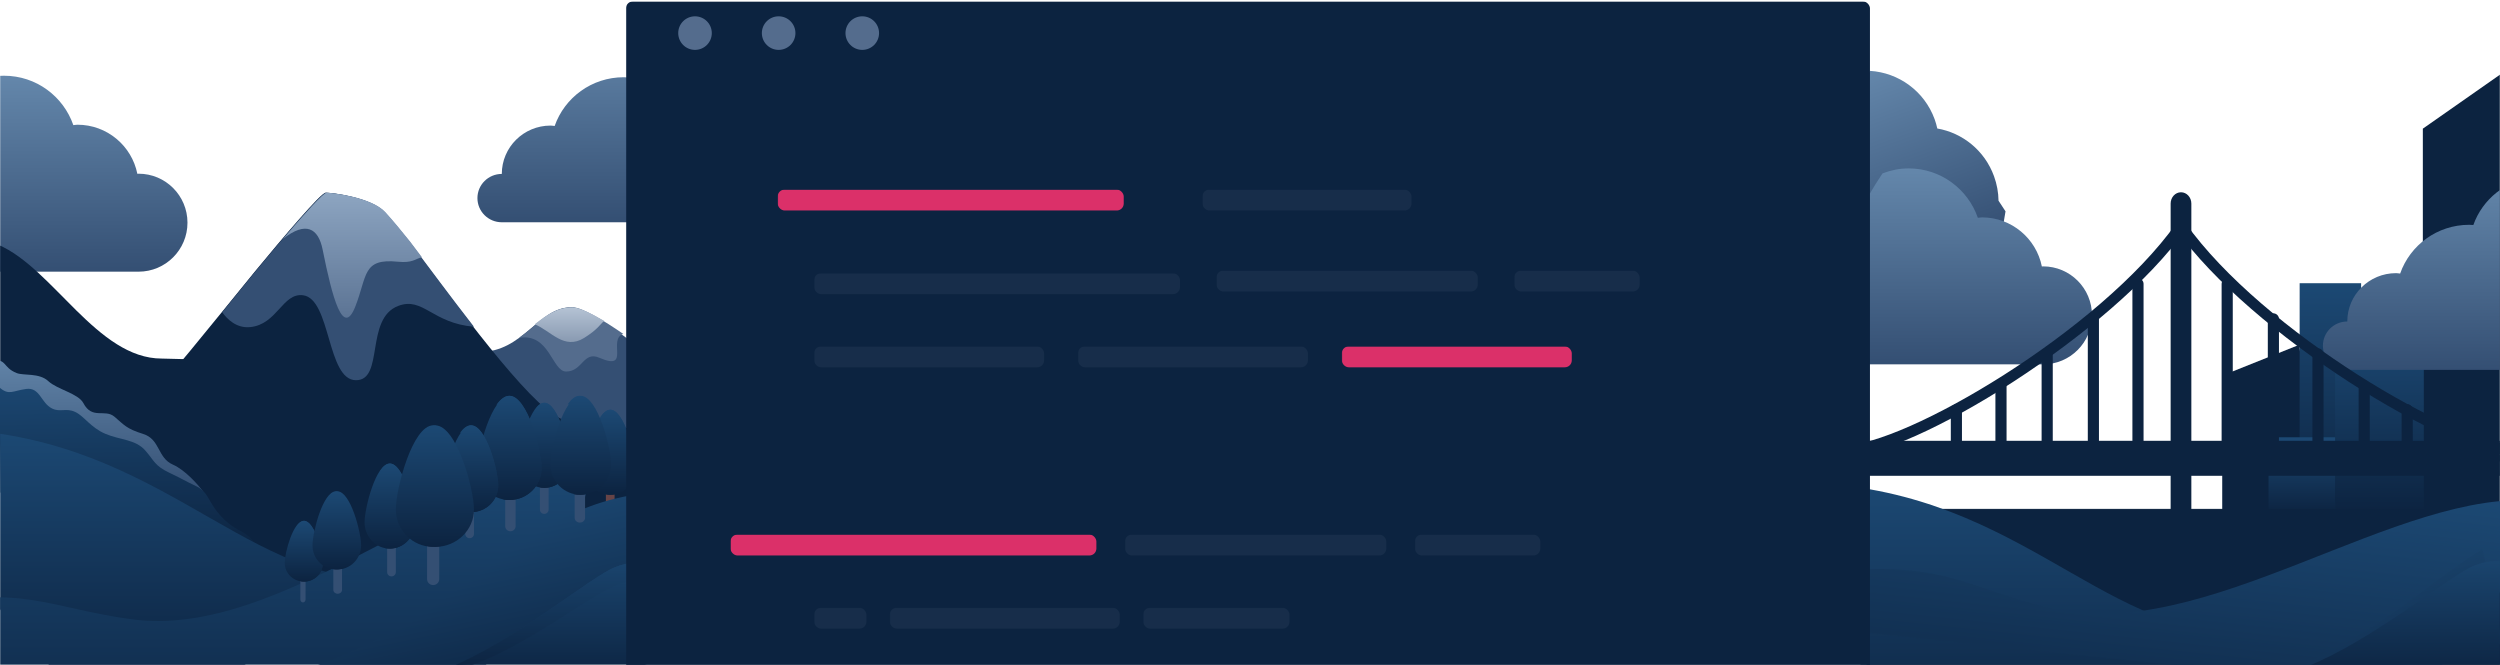 <?xml version="1.0" encoding="UTF-8"?>
<svg width="1440px" height="383px" viewBox="0 0 1440 383" version="1.1" xmlns="http://www.w3.org/2000/svg" xmlns:xlink="http://www.w3.org/1999/xlink">
    <!-- Generator: Sketch 48.2 (47327) - http://www.bohemiancoding.com/sketch -->
    <title>1440x384-hero-landscape</title>
    <desc>Created with Sketch.</desc>
    <defs>
        <rect id="path-1" x="0" y="0" width="1440" height="383"></rect>
        <linearGradient x1="50%" y1="0%" x2="50%" y2="100%" id="linearGradient-3">
            <stop stop-color="#1C4974" offset="0%"></stop>
            <stop stop-color="#0C2340" offset="100%"></stop>
        </linearGradient>
        <linearGradient x1="50%" y1="0%" x2="50%" y2="100%" id="linearGradient-4">
            <stop stop-color="#6487AB" offset="0%"></stop>
            <stop stop-color="#344F73" offset="100%"></stop>
        </linearGradient>
        <linearGradient x1="50%" y1="0%" x2="50%" y2="100%" id="linearGradient-5">
            <stop stop-color="#8DA5C1" offset="0%"></stop>
            <stop stop-color="#546C8D" offset="100%"></stop>
        </linearGradient>
        <linearGradient x1="50%" y1="0%" x2="50%" y2="100%" id="linearGradient-6">
            <stop stop-color="#B5C3D4" offset="0%"></stop>
            <stop stop-color="#7E90A9" offset="100%"></stop>
        </linearGradient>
    </defs>
    <g id="Artboard-2" stroke="none" stroke-width="1" fill="none" fill-rule="evenodd" transform="translate(0, -517)">
        <g id="1440x384-hero-landscape" transform="translate(0, 517)">
            <mask id="mask-2" fill="white">
                <use xlink:href="#path-1"></use>
            </mask>
            <g id="Rectangle-3"></g>
            <polyline id="Shape" fill="#0C2340" mask="url(#mask-2)" points="1280 296.333 1333.333 296.333 1324.444 198.556 1280 216.333 1280 296.333"></polyline>
            <rect id="Rectangle-path" fill="url(#linearGradient-3)" mask="url(#mask-2)" x="1324.444" y="163" width="35.556" height="133.333"></rect>
            <polygon id="Shape" fill="#0C2340" mask="url(#mask-2)" points="1395.556 74.111 1395.556 296.333 1440 296.333 1440 97.444 1440 43"></polygon>
            <polyline id="Shape" fill="url(#linearGradient-3)" mask="url(#mask-2)" points="1360 296.333 1360 251.889 1306.667 251.889 1306.667 296.333"></polyline>
            <polyline id="Shape" fill="url(#linearGradient-3)" mask="url(#mask-2)" points="1396.111 296.333 1396.111 189.667 1345 189.667 1345 296.333"></polyline>
            <path d="M79.819,100.051 C79.578,100.051 79.356,100.116 79.116,100.121 C75.88,83.989 61.667,71.835 44.609,71.835 C43.797,71.835 43.039,72.02 42.241,72.074 C36.503,55.522 20.837,43.62 2.358,43.62 C-2.954,43.62 -7.989,44.702 -12.672,46.495 C-33.946,78.076 -46.752,115.821 -48,156.482 L79.82,156.482 C95.376,156.482 107.987,143.849 107.987,128.266 C107.987,112.683 95.376,100.051 79.819,100.051 Z" id="Shape-Copy-7" fill="url(#linearGradient-4)" mask="url(#mask-2)"></path>
            <path d="M-0.976,141 C-6.684,154.016 -10.968,167.789 -13.657,182.132 C-13.903,189.066 -14,195.66 -14,201.078 C-14,218.512 -11.454,235.381 -6.778,251.425 C27.918,253.18 82.838,253.183 82.838,253.183 L113,207.033 L93.157,206.535 C55.962,206.535 30.542,154.469 -0.976,141 Z" id="Shape" fill="#0C2340" mask="url(#mask-2)"></path>
            <path d="M329.031,177 C309.73,177 301.766,202.777 276,202.777 L284.432,262.766 C284.432,262.766 350.486,268.367 356.108,269.831 C359.291,270.66 366.526,268.286 372.208,266.069 C377.26,249.28 380,231.472 380,213.012 C380,211.714 379.93,210.435 379.903,209.144 C378.86,208.301 340.03,177 329.031,177 Z" id="Shape" fill="#344F73" mask="url(#mask-2)"></path>
            <path d="M257.076,357 L352.961,306.845 C364.004,288.669 371.905,268.373 376,246.724 L376,246.724 C376,246.724 337.991,247.784 322.842,241.069 C304.215,232.812 261.994,174.378 235.587,139.298 C230.677,133.103 225.913,127.351 221.375,122.31 C213.544,113.611 190.676,111 187.552,111 C184.846,111 162.934,136.861 146.94,156.244 C122.829,185.78 94.441,221.375 80.447,235.414 L57,283.483 L257.076,357 Z" id="Shape" fill="#0C2340" mask="url(#mask-2)"></path>
            <path d="M358,287.825 C330.264,287.825 302.73,291.993 270.091,264.2 C257.398,253.392 244.847,243 234.128,256.047 C227.429,264.2 215.019,291.142 199.575,279.798 C184.131,268.454 177.626,233.394 162.907,233.004 C150.92,232.687 141.047,250.263 132.217,240.567 C126.404,234.184 73,271.645 73,271.645 C73,271.645 127.649,320.433 135.406,319.967 C143.163,319.502 188.929,326.53 188.929,326.53 C188.929,326.53 205.163,345.756 213.501,342.663 C221.839,339.571 242.212,346.02 253.892,340.816 C265.571,335.612 321.277,312.412 322.479,309.576 C323.682,306.74 358,287.825 358,287.825 Z" id="Shape" fill="#0C2340" mask="url(#mask-2)"></path>
            <path d="M99.114,268.549 C90.192,264.46 92.133,253.815 82.26,250.571 C72.604,247.399 71.375,245.107 65.932,240.349 C60.49,235.59 53.095,241.981 48.2,232.241 C45.366,226.6 33.278,224.134 28.186,219.199 C23.095,214.264 14.006,215.896 10.103,214.264 C1.676,210.739 5.012,205.627 -4.995,206.685 C-11.995,207.424 -15.715,201.788 -20.951,200 C-22.5,207.979 -23.536,216.142 -24,224.459 L19.935,248.456 C19.935,248.456 62.772,262.38 65.932,263.614 C69.092,264.848 117.396,285.797 115.969,283.876 C113.422,280.446 106.224,271.809 99.114,268.549 Z" id="Shape" fill="url(#linearGradient-4)" mask="url(#mask-2)" transform="translate(46, 242) rotate(-1) translate(-46, -242) "></path>
            <path d="M138.794,307.681 C136.16,306.368 130.028,303.059 124.664,295.957 C119.299,288.855 119.253,284.199 112.902,281.024 C105.761,277.454 105.845,277.144 97.377,272.911 C88.909,268.678 88.909,265.856 83.793,259.86 C78.18,253.281 69.468,253.642 61,249.88 C52.532,246.118 48.948,239.431 43.745,236.932 C38.543,234.432 35.277,237.166 30.572,234.769 C24.197,231.518 23.823,222.292 15.867,223.233 C7.91,224.173 5.929,226.981 0.463,222.116 C-8.652,214.003 -12.886,219.118 -23.023,216 C-23.663,222.185 -24,228.461 -24,234.815 C-24,250.06 -22.09,264.856 -18.532,278.996 C-10.493,280.565 -1.684,282.235 7.09,284.199 C34.416,290.313 106.316,312.888 131.72,317.121 C157.125,321.354 141.428,308.994 138.794,307.681 Z" id="Shape" fill="url(#linearGradient-3)" mask="url(#mask-2)" transform="translate(61, 267) rotate(-1) translate(-61, -267) "></path>
            <path d="M-38,247 C-32.982,307.799 -2.012,361.208 43.838,396.067 L119.145,396.067 L222,334.039 C136.459,334.039 88.777,247.36 -38,247 Z" id="Shape" fill="url(#linearGradient-3)" mask="url(#mask-2)"></path>
            <path d="M129.379,444.321 C234.558,444.321 322.083,368.824 341,269 C261.332,269.024 163.879,368.867 75.514,356.66 C26.699,349.917 14.075,336.403 -49,349.583 C-10.246,406.754 55.182,444.321 129.379,444.321 Z" id="Shape" fill="url(#linearGradient-3)" mask="url(#mask-2)"></path>
            <path d="M174.5,347 C173.671,347 173,346.229 173,345.277 L173,326.723 C173,325.771 173.671,325 174.5,325 C175.329,325 176,325.771 176,326.723 L176,345.277 C176,346.229 175.329,347 174.5,347 Z" id="Shape" fill="#344F73" mask="url(#mask-2)"></path>
            <path d="M186,324.231 C186,330.178 181.075,335 175,335 C168.925,335 164,330.178 164,324.231 C164,318.283 168.925,300 175,300 C181.075,300 186,318.283 186,324.231 Z" id="Shape" fill="url(#linearGradient-3)" mask="url(#mask-2)"></path>
            <path d="M175.214,300 C173.719,300 172.295,301.154 171,302.974 L171,302.974 C176.452,302.974 180.873,319.708 180.873,325.151 C180.873,329.886 177.525,333.834 173.066,334.784 C173.761,334.924 174.478,335 175.213,335 C181.171,335 186,330.178 186,324.231 C186.001,318.283 181.172,300 175.214,300 Z" id="Shape" fill="url(#linearGradient-3)" mask="url(#mask-2)"></path>
            <path d="M313.5,296 C312.119,296 311,294.913 311,293.573 L311,267.427 C311,266.087 312.118,265 313.5,265 C314.881,265 316,266.087 316,267.427 L316,293.573 C316,294.913 314.882,296 313.5,296 Z" id="Shape" fill="#344F73" mask="url(#mask-2)"></path>
            <path d="M328,265.923 C328,274.25 321.508,281 313.5,281 C305.491,281 299,274.25 299,265.923 C299,257.597 305.492,232 313.5,232 C321.508,232 328,257.597 328,265.923 Z" id="Shape" fill="url(#linearGradient-3)" mask="url(#mask-2)"></path>
            <path d="M313.619,232 C311.625,232 309.726,233.616 308,236.164 L308.001,236.164 C315.27,236.164 321.163,259.591 321.163,267.212 C321.163,273.842 316.701,279.369 310.755,280.698 C311.681,280.894 312.637,281 313.619,281 C321.561,281 328,274.25 328,265.923 C328,257.597 321.561,232 313.619,232 Z" id="Shape" fill="url(#linearGradient-3)" mask="url(#mask-2)"></path>
            <path d="M351.5,300 C350.119,300 349,298.913 349,297.573 L349,271.427 C349,270.087 350.118,269 351.5,269 C352.882,269 354,270.087 354,271.427 L354,297.573 C354,298.913 352.881,300 351.5,300 Z" id="Shape" fill="#674447" mask="url(#mask-2)"></path>
            <path d="M366,269.923 C366,278.25 359.508,285 351.5,285 C343.491,285 337,278.25 337,269.923 C337,261.597 343.492,236 351.5,236 C359.508,236 366,261.597 366,269.923 Z" id="Shape" fill="url(#linearGradient-3)" mask="url(#mask-2)"></path>
            <path d="M351.619,236 C349.625,236 347.726,237.616 346,240.164 L346.001,240.164 C353.27,240.164 359.163,263.591 359.163,271.212 C359.163,277.842 354.701,283.369 348.755,284.698 C349.681,284.894 350.637,285 351.619,285 C359.561,285 366,278.25 366,269.923 C366,261.596 359.561,236 351.619,236 Z" id="Shape" fill="url(#linearGradient-3)" mask="url(#mask-2)"></path>
            <path d="M225.5,332 C224.119,332 223,330.913 223,329.573 L223,303.427 C223,302.087 224.118,301 225.5,301 C226.882,301 228,302.087 228,303.427 L228,329.573 C228,330.913 226.881,332 225.5,332 Z" id="Shape" fill="#344F73" mask="url(#mask-2)"></path>
            <path d="M239,300.923 C239,309.25 232.508,316 224.5,316 C216.492,316 210,309.25 210,300.923 C210,292.596 216.492,267 224.5,267 C232.509,267 239,292.596 239,300.923 Z" id="Shape" fill="url(#linearGradient-3)" mask="url(#mask-2)"></path>
            <path d="M224.619,267 C222.625,267 220.726,268.616 219,271.164 L219.001,271.164 C226.27,271.164 232.163,294.591 232.163,302.212 C232.163,308.842 227.701,314.369 221.755,315.698 C222.681,315.893 223.637,316 224.619,316 C232.561,316 239,309.25 239,300.923 C239,292.597 232.561,267 224.619,267 Z" id="Shape" fill="url(#linearGradient-3)" mask="url(#mask-2)"></path>
            <path d="M194.5,342 C193.119,342 192,341.019 192,339.808 L192,316.192 C192,314.981 193.118,314 194.5,314 C195.882,314 197,314.981 197,316.192 L197,339.808 C197,341.018 195.882,342 194.5,342 Z" id="Shape" fill="#344F73" mask="url(#mask-2)"></path>
            <path d="M207,314.154 C207,321.801 200.956,328 193.5,328 C186.044,328 180,321.801 180,314.154 C180,306.507 186.044,283 193.5,283 C200.956,283 207,306.507 207,314.154 Z" id="Shape" fill="url(#linearGradient-3)" mask="url(#mask-2)"></path>
            <path d="M194.337,283 C192.444,283 190.64,284.484 189,286.824 L189.001,286.824 C195.906,286.824 201.505,308.339 201.505,315.338 C201.505,321.426 197.265,326.502 191.618,327.722 C192.497,327.902 193.406,328 194.338,328 C201.883,328 208,321.801 208,314.154 C207.999,306.507 201.883,283 194.337,283 Z" id="Shape" fill="url(#linearGradient-3)" mask="url(#mask-2)"></path>
            <path d="M401.785,310.639 C302.122,291.668 281.019,369.482 124.785,369.502 C156.044,395.781 196.276,411.659 240.241,411.659 C311.163,411.659 372.455,370.47 401.785,310.639 Z" id="Shape" fill="url(#linearGradient-3)" mask="url(#mask-2)" transform="translate(263.285, 359.659) rotate(-12) translate(-263.285, -359.659) "></path>
            <path d="M236.114,139.444 C231.179,133.217 226.39,127.435 221.828,122.368 C213.958,113.625 190.972,111 187.833,111 C185.112,111 163.088,136.994 147.012,156.476 C140.85,164.025 134.41,171.967 128,179.849 C130.771,183.728 136.134,189.192 144.073,188.415 C159.698,186.886 162.746,168.536 174.559,170.064 C190.652,172.147 188.209,219 205.047,219 C221.433,219 210.069,183.467 229.436,176.181 C243.701,170.814 248.961,186.201 273,188.199 C259.851,171.336 246.715,153.526 236.114,139.444 Z" id="Shape" fill="#344F73" mask="url(#mask-2)"></path>
            <path d="M243,148.126 C240.665,145.023 238.391,142.003 236.244,139.167 C231.33,133.001 226.56,127.275 222.018,122.258 C214.181,113.599 191.291,111 188.165,111 C186.277,111 175.05,123.507 163,137.616 C176.175,127.183 183.363,131.476 185.813,143.679 C191.472,171.863 197.568,194.495 204.621,176.671 C211.674,158.846 208.574,148.638 229.262,150.754 C237.428,151.59 239.11,149.204 243,148.126 Z" id="Shape" fill="url(#linearGradient-5)" mask="url(#mask-2)"></path>
            <path d="M359,192.325 C347.728,184.588 335.27,177 329.749,177 C317.402,177 309.636,187.138 299,194.585 L299.008,194.59 C316.637,191.66 317.924,214 326.089,214 C335.644,214 335.905,202.019 345.274,206.087 C363.498,214 349.771,195.5 359,192.325 Z" id="Shape" fill="#546C8D" mask="url(#mask-2)"></path>
            <path d="M348,184.829 C340.348,180.364 333.353,177 329.576,177 C321.02,177 314.628,181.588 308,186.778 C317.43,190.628 324.91,201.846 336.49,194.634 C344.164,189.856 345.557,186.942 348,184.829 Z" id="Shape" fill="url(#linearGradient-6)" mask="url(#mask-2)"></path>
            <path d="M294,306 C292.343,306 291,304.703 291,303.103 L291,271.897 C291,270.297 292.342,269 294,269 C295.658,269 297,270.297 297,271.897 L297,303.103 C296.999,304.703 295.657,306 294,306 Z" id="Shape" fill="#344F73" mask="url(#mask-2)"></path>
            <path d="M312,269.539 C312,279.735 303.717,288 293.5,288 C283.283,288 275,279.734 275,269.539 C275,259.343 283.283,228 293.5,228 C303.717,228 312,259.342 312,269.539 Z" id="Shape" fill="url(#linearGradient-3)" mask="url(#mask-2)"></path>
            <path d="M293.304,228 C290.712,228 288.244,229.979 286,233.098 L286.001,233.098 C295.451,233.098 303.112,261.785 303.112,271.117 C303.112,279.234 297.31,286.002 289.582,287.63 C290.785,287.87 292.029,288 293.304,288 C303.63,288 312,279.734 312,269.539 C311.999,259.342 303.629,228 293.304,228 Z" id="Shape" fill="url(#linearGradient-3)" mask="url(#mask-2)"></path>
            <path d="M334,301 C332.343,301 331,299.773 331,298.26 L331,268.74 C331,267.227 332.343,266 334,266 C335.657,266 337,267.227 337,268.74 L337,298.26 C337.001,299.773 335.658,301 334,301 Z" id="Shape" fill="#344F73" mask="url(#mask-2)"></path>
            <path d="M352,267.462 C352,277.148 344.165,285 334.5,285 C324.835,285 317,277.148 317,267.462 C317,257.776 324.835,228 334.5,228 C344.164,228 352,257.776 352,267.462 Z" id="Shape" fill="url(#linearGradient-3)" mask="url(#mask-2)"></path>
            <path d="M333.742,228 C331.35,228 329.071,229.88 327,232.843 L327.001,232.843 C335.724,232.843 342.795,260.096 342.795,268.961 C342.795,276.673 337.441,283.102 330.306,284.648 C331.417,284.877 332.565,285 333.743,285 C343.273,285 351,277.148 351,267.462 C350.999,257.776 343.273,228 333.742,228 Z" id="Shape" fill="url(#linearGradient-3)" mask="url(#mask-2)"></path>
            <path d="M270.5,310 C269.119,310 268,308.913 268,307.572 L268,281.428 C268,280.087 269.119,279 270.5,279 C271.881,279 273,280.087 273,281.428 L273,307.572 C273,308.913 271.881,310 270.5,310 Z" id="Shape" fill="#344F73" mask="url(#mask-2)"></path>
            <path d="M287,279.615 C287,288.112 280.061,295 271.5,295 C262.94,295 256,288.112 256,279.615 C256,271.118 262.939,245 271.5,245 C280.06,245 287,271.119 287,279.615 Z" id="Shape" fill="url(#linearGradient-3)" mask="url(#mask-2)"></path>
            <path d="M271.18,245 C268.987,245 266.899,246.649 265,249.249 L265.001,249.249 C272.997,249.249 279.48,273.154 279.48,280.931 C279.48,287.695 274.57,293.335 268.031,294.691 C269.049,294.892 270.101,295 271.18,295 C279.917,295 287,288.112 287,279.615 C287,271.119 279.917,245 271.18,245 Z" id="Shape" fill="url(#linearGradient-3)" mask="url(#mask-2)"></path>
            <path d="M249.5,337 C247.566,337 246,335.457 246,333.555 L246,296.445 C246,294.543 247.566,293 249.5,293 C251.434,293 253,294.543 253,296.445 L253,333.555 C253,335.457 251.434,337 249.5,337 Z" id="Shape" fill="#344F73" mask="url(#mask-2)"></path>
            <path d="M271,293.461 C271,305.357 261.374,315 249.5,315 C237.626,315 228,305.357 228,293.461 C228,281.566 237.626,245 249.5,245 C261.375,245 271,281.566 271,293.461 Z" id="Shape" fill="url(#linearGradient-3)" mask="url(#mask-2)"></path>
            <path d="M250.708,245 C247.618,245 244.676,247.308 242,250.948 L242.001,250.948 C253.269,250.948 262.403,284.415 262.403,295.303 C262.403,304.773 255.485,312.669 246.271,314.568 C247.706,314.848 249.188,315 250.709,315 C263.02,315 273,305.357 273,293.462 C272.999,281.566 263.018,245 250.708,245 Z" id="Shape" fill="url(#linearGradient-3)" mask="url(#mask-2)"></path>
            <path d="M311.695,393 C359.352,393 402.676,374.586 435,344.52 C415.337,347.77 385.448,314.554 354.35,326.672 C340.493,332.071 296.413,369.425 258,384.856 C274.972,390.116 292.991,393 311.695,393 Z" id="Shape" fill="url(#linearGradient-3)" mask="url(#mask-2)"></path>
            <path d="M354.349,326.675 C340.493,332.082 296.412,369.484 258,384.934 C259.294,385.336 260.633,385.627 261.939,386 C300.774,376.814 346.5,335.771 361.688,335.307 C366.024,335.175 393.995,356.292 409.744,364.197 C418.737,358.385 427.195,351.814 435,344.546 C415.336,347.801 385.447,314.542 354.349,326.675 Z" id="Shape" fill="url(#linearGradient-3)" mask="url(#mask-2)"></path>
            <rect id="Rectangle-2" fill="#0C2340" mask="url(#mask-2)" x="1075" y="293" width="365" height="90"></rect>
            <path d="M1041.229,105.164 L1044.318,118.694 L1136.615,151.875 L1142.384,141.71 L1140.699,134.563 C1142.241,130.135 1143.08,125.369 1143.08,120.405 C1143.08,104.53 1134.488,90.713 1121.783,83.426 C1122.013,81.626 1122.171,79.803 1122.171,77.938 C1122.171,60.435 1111.687,45.514 1096.798,39.014 C1074.04,56.834 1055.022,79.341 1041.229,105.164 Z" id="Shape" fill="url(#linearGradient-4)" mask="url(#mask-2)" transform="translate(1092.154, 95.445) rotate(-20) translate(-1092.154, -95.445) "></path>
            <path d="M1176.819,153.43 C1176.578,153.43 1176.356,153.495 1176.116,153.501 C1172.88,137.369 1158.667,125.215 1141.609,125.215 C1140.797,125.215 1140.039,125.4 1139.241,125.454 C1133.503,108.901 1117.837,97 1099.358,97 C1094.046,97 1089.011,98.082 1084.328,99.875 C1063.054,131.455 1050.248,169.2 1049,209.861 L1176.82,209.861 C1192.376,209.861 1204.987,197.228 1204.987,181.646 C1204.987,166.062 1192.376,153.43 1176.819,153.43 Z" id="Shape" fill="url(#linearGradient-4)" mask="url(#mask-2)"></path>
            <path d="M1459.805,102 C1443.457,103.762 1429.914,114.705 1424.647,129.607 C1423.847,129.562 1423.055,129.486 1422.243,129.486 C1403.821,129.486 1388.202,141.232 1382.482,157.568 C1381.691,157.502 1380.93,157.333 1380.121,157.333 C1364.613,157.333 1352.04,169.8 1352.04,185.18 C1344.286,185.18 1338,191.413 1338,199.103 C1338,206.793 1344.286,213.026 1352.04,213.026 L1493.987,213.026 C1493.526,172.035 1481.023,133.929 1459.805,102 Z" id="Shape" fill="url(#linearGradient-4)" mask="url(#mask-2)"></path>
            <path d="M396.805,17 C380.457,18.762 366.914,29.705 361.647,44.607 C360.847,44.562 360.055,44.486 359.243,44.486 C340.821,44.486 325.202,56.232 319.482,72.568 C318.691,72.502 317.93,72.333 317.121,72.333 C301.613,72.333 289.04,84.8 289.04,100.18 C281.286,100.18 275,106.413 275,114.103 C275,121.793 281.286,128.026 289.04,128.026 L430.987,128.026 C430.526,87.035 418.023,48.929 396.805,17 Z" id="Shape-Copy-5" fill="url(#linearGradient-4)" mask="url(#mask-2)"></path>
            <path d="M1256.253,319.035 C1252.956,319.035 1250.289,316.12 1250.289,312.526 L1250.289,117.255 C1250.289,113.661 1252.956,110.746 1256.253,110.746 C1259.549,110.746 1262.217,113.661 1262.217,117.255 L1262.217,312.526 C1262.217,316.12 1259.549,319.035 1256.253,319.035 Z" id="Shape" fill="#0C2340" mask="url(#mask-2)"></path>
            <path d="M1231.478,263.98 C1229.703,263.98 1228.267,262.531 1228.267,260.74 L1228.267,163.535 C1228.267,161.744 1229.703,160.295 1231.478,160.295 C1233.253,160.295 1234.69,161.744 1234.69,163.535 L1234.69,260.74 C1234.69,262.531 1233.253,263.98 1231.478,263.98 Z" id="Shape" fill="#0C2340" mask="url(#mask-2)"></path>
            <path d="M1205.786,263.98 C1204.011,263.98 1202.575,262.522 1202.575,260.72 L1202.575,183.742 C1202.575,181.94 1204.011,180.482 1205.786,180.482 C1207.561,180.482 1208.998,181.94 1208.998,183.742 L1208.998,260.72 C1208.998,262.522 1207.561,263.98 1205.786,263.98 Z" id="Shape" fill="#0C2340" mask="url(#mask-2)"></path>
            <path d="M1179.177,263.98 C1177.402,263.98 1175.965,262.527 1175.965,260.73 L1175.965,203.918 C1175.965,202.122 1177.402,200.668 1179.177,200.668 C1180.952,200.668 1182.388,202.122 1182.388,203.918 L1182.388,260.73 C1182.388,262.527 1180.952,263.98 1179.177,263.98 Z" id="Shape" fill="#0C2340" mask="url(#mask-2)"></path>
            <path d="M1152.567,263.98 C1150.792,263.98 1149.356,262.544 1149.356,260.769 L1149.356,222.231 C1149.356,220.456 1150.792,219.02 1152.567,219.02 C1154.342,219.02 1155.779,220.456 1155.779,222.231 L1155.779,260.769 C1155.779,262.544 1154.342,263.98 1152.567,263.98 Z" id="Shape" fill="#0C2340" mask="url(#mask-2)"></path>
            <path d="M1126.875,263.98 C1125.1,263.98 1123.664,262.495 1123.664,260.66 L1123.664,236.104 C1123.664,234.268 1125.1,232.783 1126.875,232.783 C1128.65,232.783 1130.087,234.268 1130.087,236.104 L1130.087,260.66 C1130.087,262.495 1128.65,263.98 1126.875,263.98 Z" id="Shape" fill="#0C2340" mask="url(#mask-2)"></path>
            <path d="M1282.862,263.98 C1281.087,263.98 1279.651,262.531 1279.651,260.74 L1279.651,163.535 C1279.651,161.744 1281.087,160.295 1282.862,160.295 C1284.637,160.295 1286.074,161.744 1286.074,163.535 L1286.074,260.74 C1286.074,262.531 1284.637,263.98 1282.862,263.98 Z" id="Shape" fill="#0C2340" mask="url(#mask-2)"></path>
            <path d="M1309.472,263.98 C1307.697,263.98 1306.26,262.522 1306.26,260.72 L1306.26,183.742 C1306.26,181.94 1307.697,180.482 1309.472,180.482 C1311.247,180.482 1312.683,181.94 1312.683,183.742 L1312.683,260.72 C1312.683,262.522 1311.247,263.98 1309.472,263.98 Z" id="Shape" fill="#0C2340" mask="url(#mask-2)"></path>
            <path d="M1335.164,263.98 C1333.389,263.98 1331.952,262.527 1331.952,260.73 L1331.952,203.918 C1331.952,202.122 1333.389,200.668 1335.164,200.668 C1336.939,200.668 1338.375,202.122 1338.375,203.918 L1338.375,260.73 C1338.375,262.527 1336.939,263.98 1335.164,263.98 Z" id="Shape" fill="#0C2340" mask="url(#mask-2)"></path>
            <path d="M1361.773,263.98 C1359.998,263.98 1358.562,262.544 1358.562,260.769 L1358.562,222.231 C1358.562,220.456 1359.998,219.02 1361.773,219.02 C1363.548,219.02 1364.985,220.456 1364.985,222.231 L1364.985,260.769 C1364.985,262.544 1363.548,263.98 1361.773,263.98 Z" id="Shape" fill="#0C2340" mask="url(#mask-2)"></path>
            <path d="M1386.548,263.98 C1384.773,263.98 1383.336,262.495 1383.336,260.66 L1383.336,236.104 C1383.336,234.268 1384.773,232.783 1386.548,232.783 C1388.323,232.783 1389.759,234.268 1389.759,236.104 L1389.759,260.66 C1389.759,262.495 1388.323,263.98 1386.548,263.98 Z" id="Shape" fill="#0C2340" mask="url(#mask-2)"></path>
            <path d="M1450.748,263.063 C1410.576,263.063 1295.847,191.703 1253.637,132.37 C1252.605,130.911 1252.946,128.893 1254.409,127.861 C1255.865,126.826 1257.884,127.167 1258.929,128.625 C1303.171,190.816 1415.501,256.596 1450.748,256.596 C1452.54,256.596 1453.989,258.042 1453.989,259.83 C1453.989,261.617 1452.54,263.063 1450.748,263.063 Z" id="Shape" fill="#0C2340" mask="url(#mask-2)"></path>
            <path d="M1061.757,263.063 C1059.966,263.063 1058.516,261.617 1058.516,259.83 C1058.516,258.042 1059.966,256.596 1061.757,256.596 C1097.004,256.596 1209.335,190.814 1253.577,128.623 C1254.621,127.164 1256.647,126.829 1258.096,127.859 C1259.559,128.891 1259.901,130.909 1258.868,132.368 C1216.659,191.702 1101.929,263.063 1061.757,263.063 Z" id="Shape" fill="#0C2340" mask="url(#mask-2)"></path>
            <path d="M1054.939,265.816 L1457.565,265.816 C1458.665,261.893 1459.582,257.904 1460.412,253.887 L1052.093,253.887 C1052.923,257.904 1053.84,261.893 1054.939,265.816 Z" id="Shape" fill="#0C2340" mask="url(#mask-2)"></path>
            <path d="M1059.238,274.074 L1456.937,274.074 C1458.243,270.155 1459.378,266.168 1460.412,262.145 L1055.764,262.145 C1056.798,266.168 1057.932,270.155 1059.238,274.074 Z" id="Shape" fill="#0C2340" mask="url(#mask-2)"></path>
            <path d="M1033,278 C1038.018,338.799 1068.988,392.208 1114.838,427.067 L1190.145,427.067 L1293,365.039 C1207.459,365.039 1159.777,278.36 1033,278 Z" id="Shape-Copy" fill="url(#linearGradient-3)" mask="url(#mask-2)"></path>
            <path d="M1235.782,448.615 C1344.737,448.615 1435.403,370.407 1455,267 C1372.472,267.024 1271.521,370.452 1179.984,357.807 C1129.417,350.822 1116.339,336.822 1051,350.476 C1091.145,409.699 1158.922,448.615 1235.782,448.615 Z" id="Shape-Copy-2" fill="url(#linearGradient-3)" mask="url(#mask-2)" transform="translate(1253, 357.807) rotate(6) translate(-1253, -357.807) "></path>
            <path d="M1520.785,320.639 C1421.122,301.668 1400.019,379.482 1243.785,379.502 C1275.044,405.781 1315.276,421.659 1359.241,421.659 C1430.163,421.659 1491.455,380.47 1520.785,320.639 Z" id="Shape-Copy-3" fill="url(#linearGradient-3)" mask="url(#mask-2)" transform="translate(1382.285, 369.659) rotate(-12) translate(-1382.285, -369.659) "></path>
            <path d="M1382.695,392 C1430.352,392 1473.676,373.586 1506,343.52 C1486.337,346.77 1456.448,313.554 1425.35,325.672 C1411.493,331.071 1367.413,368.425 1329,383.856 C1345.972,389.116 1363.991,392 1382.695,392 Z" id="Shape-Copy-4" fill="url(#linearGradient-3)" mask="url(#mask-2)"></path>
            <rect id="Rectangle-240" fill="#0C2340" mask="url(#mask-2)" x="360.552" y="0.817" width="716.541" height="499.772" rx="4"></rect>
            <circle id="Oval-35" fill="#546C8D" mask="url(#mask-2)" cx="400.327" cy="19.065" r="9.669"></circle>
            <circle id="Oval-34" fill="#546C8D" mask="url(#mask-2)" cx="448.498" cy="19.065" r="9.669"></circle>
            <circle id="Oval-33" fill="#546C8D" mask="url(#mask-2)" cx="496.669" cy="19.065" r="9.669"></circle>
            <rect id="Rectangle-238" fill="#DB3069" mask="url(#mask-2)" x="447.946" y="109.201" width="199.321" height="12.043" rx="4"></rect>
            <rect id="Rectangle-237" fill="#7E90A9" opacity="0.305" mask="url(#mask-2)" x="468.936" y="157.372" width="210.747" height="12.043" rx="4"></rect>
            <rect id="Rectangle-236" fill="#7E90A9" opacity="0.305" mask="url(#mask-2)" x="468.936" y="199.521" width="132.47" height="12.043" rx="4"></rect>
            <rect id="Rectangle-235" fill="#7E90A9" opacity="0.305" mask="url(#mask-2)" x="620.905" y="199.521" width="132.47" height="12.043" rx="4"></rect>
            <rect id="Rectangle-234" fill="#DB3069" mask="url(#mask-2)" x="772.874" y="199.521" width="132.47" height="12.043" rx="4"></rect>
            <rect id="Rectangle-233" fill="#7E90A9" opacity="0.305" mask="url(#mask-2)" x="700.674" y="155.866" width="150.534" height="12.043" rx="4"></rect>
            <rect id="Rectangle-232" fill="#7E90A9" opacity="0.305" mask="url(#mask-2)" x="872.199" y="155.866" width="72.256" height="12.043" rx="4"></rect>
            <rect id="Rectangle-231" fill="#DB3069" mask="url(#mask-2)" x="420.766" y="307.906" width="210.747" height="12.043" rx="4"></rect>
            <rect id="Rectangle-230" fill="#7E90A9" opacity="0.305" mask="url(#mask-2)" x="468.936" y="350.055" width="30.107" height="12.043" rx="4"></rect>
            <rect id="Rectangle-229" fill="#7E90A9" opacity="0.305" mask="url(#mask-2)" x="658.469" y="350.055" width="84.299" height="12.043" rx="4"></rect>
            <rect id="Rectangle-228" fill="#7E90A9" opacity="0.305" mask="url(#mask-2)" x="512.521" y="350.055" width="132.47" height="12.043" rx="4"></rect>
            <rect id="Rectangle-224" fill="#7E90A9" opacity="0.305" mask="url(#mask-2)" x="647.973" y="307.906" width="150.534" height="12.043" rx="4"></rect>
            <rect id="Rectangle-223" fill="#7E90A9" opacity="0.305" mask="url(#mask-2)" x="814.968" y="307.906" width="72.256" height="12.043" rx="4"></rect>
            <rect id="Rectangle-218" fill="#7E90A9" opacity="0.305" mask="url(#mask-2)" x="692.601" y="109.201" width="120.427" height="12.043" rx="4"></rect>
        </g>
    </g>
</svg>